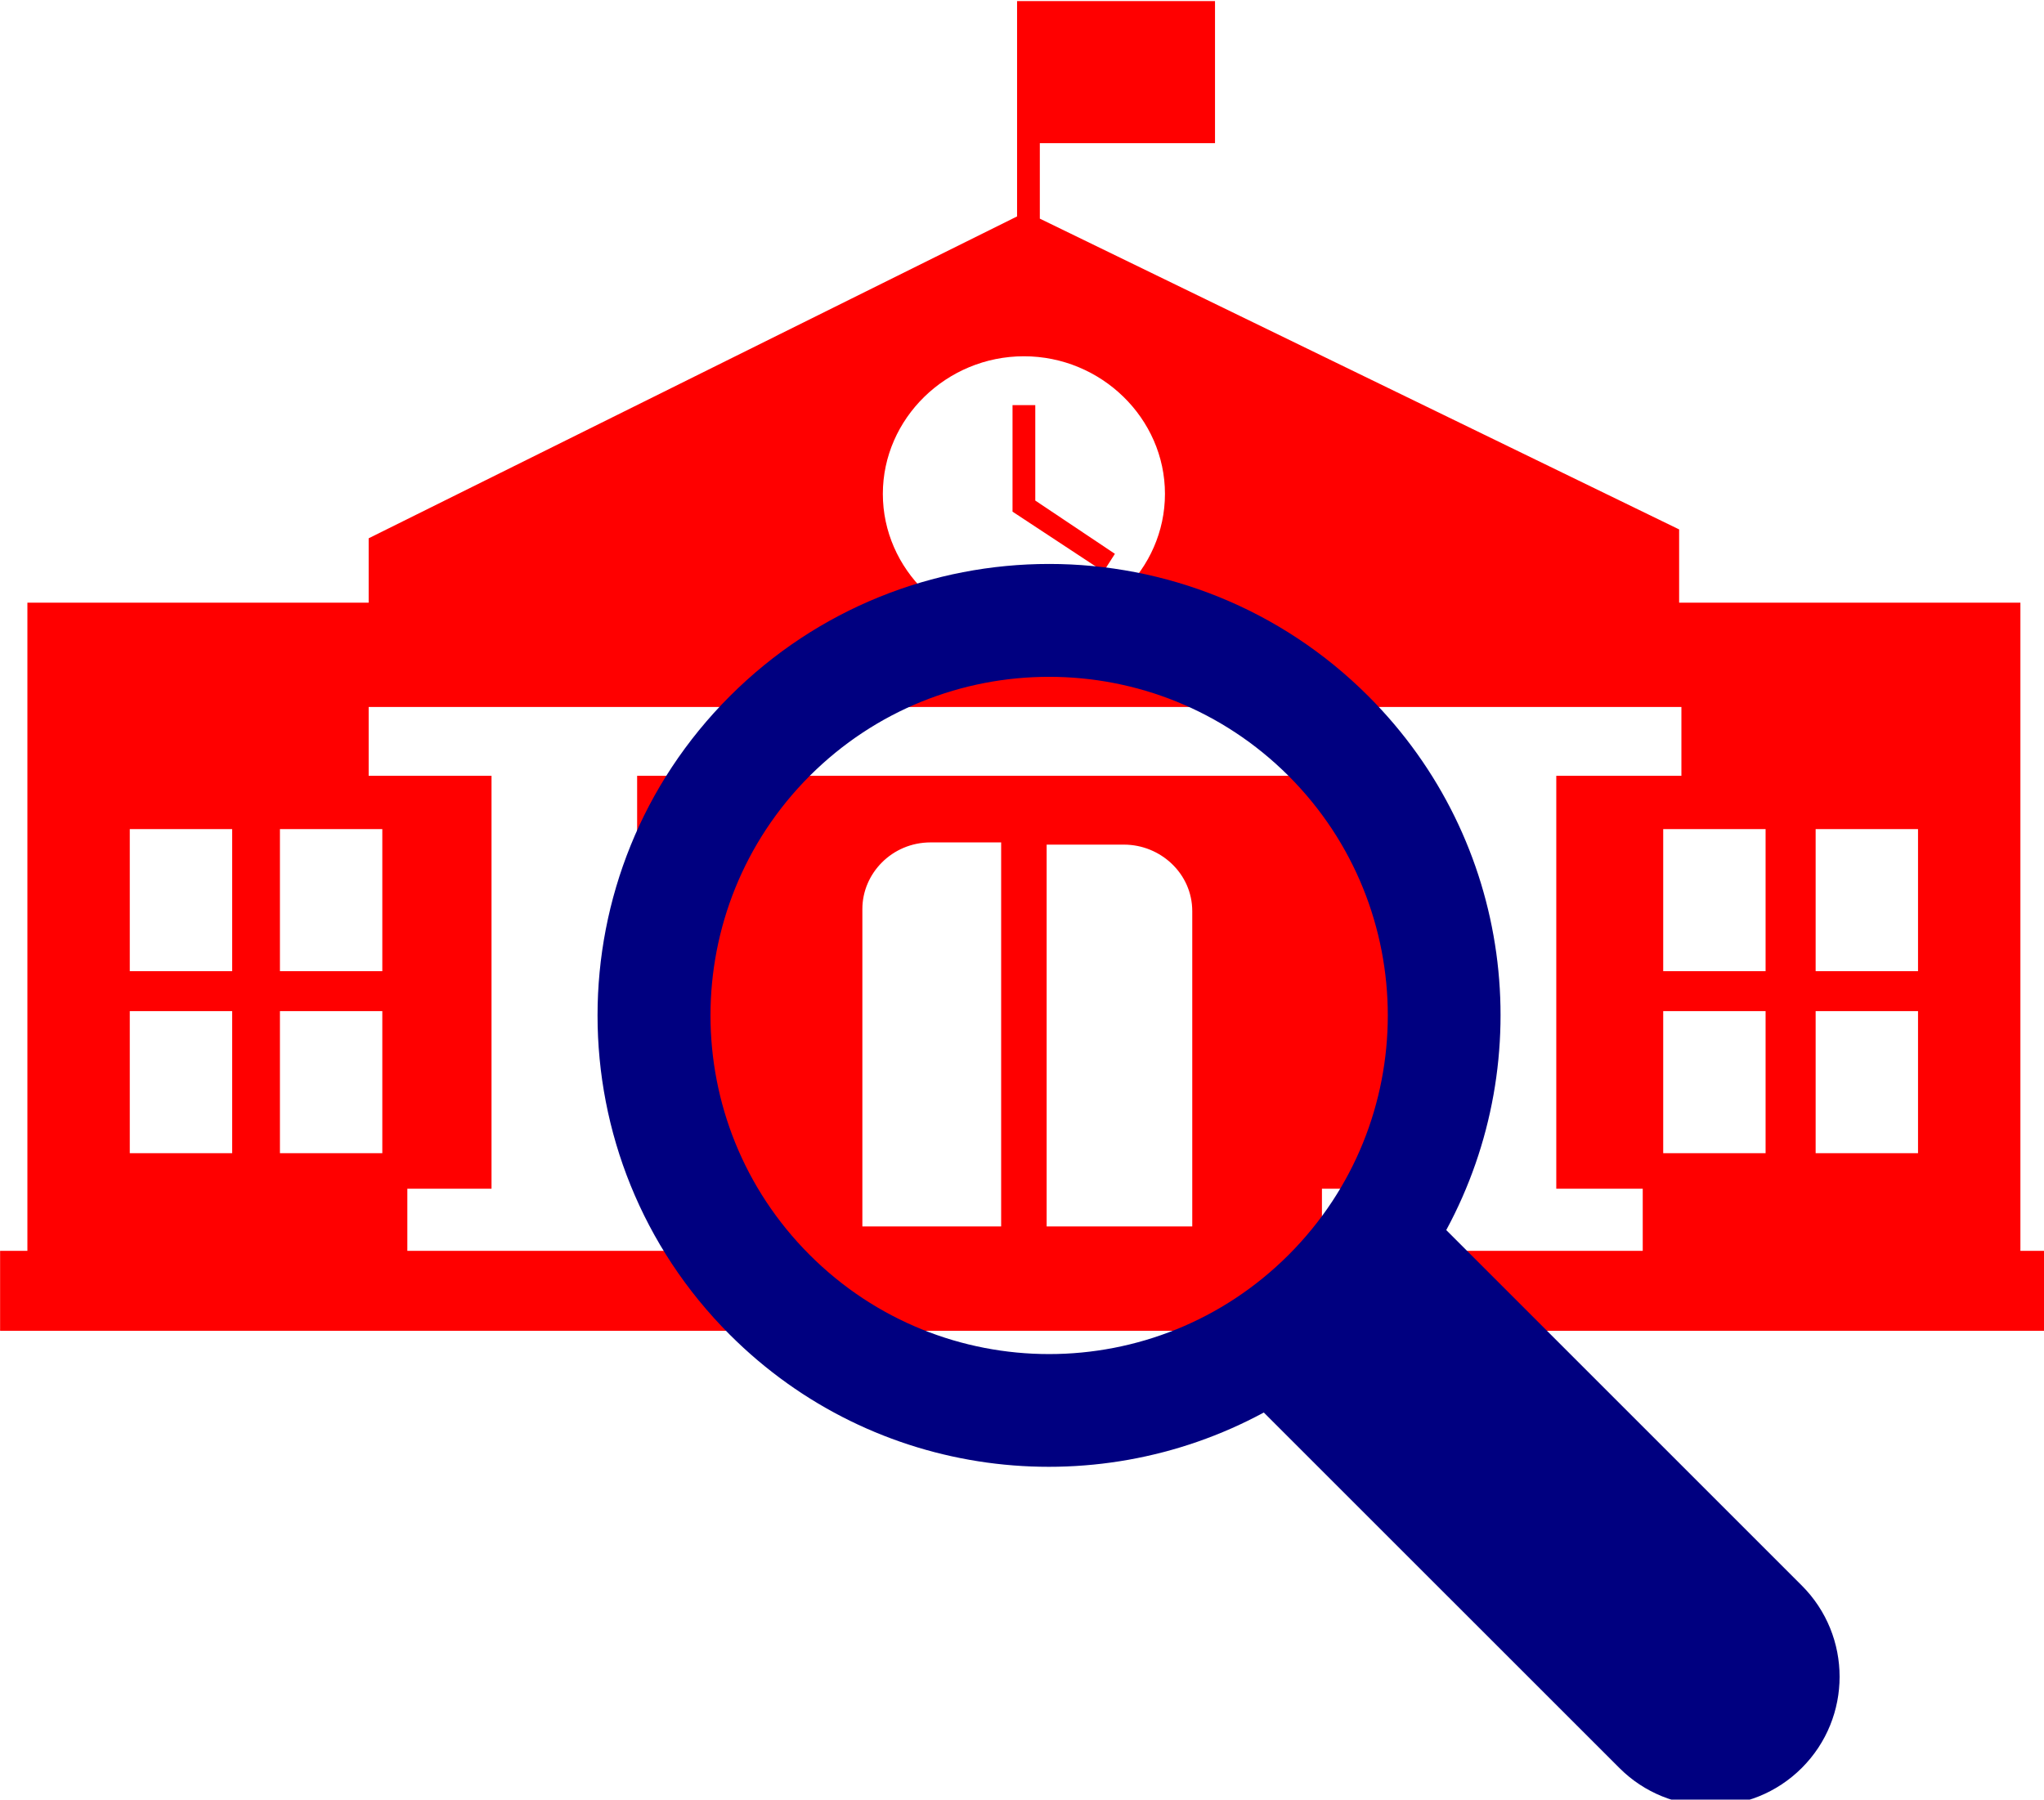 <?xml version="1.0" encoding="UTF-8" standalone="no"?>
<!-- Created with Inkscape (http://www.inkscape.org/) -->

<svg
   xmlns:dc="http://purl.org/dc/elements/1.1/"
   xmlns:cc="http://creativecommons.org/ns#"
   xmlns:rdf="http://www.w3.org/1999/02/22-rdf-syntax-ns#"
   xmlns:svg="http://www.w3.org/2000/svg"
   xmlns="http://www.w3.org/2000/svg"
   xmlns:sodipodi="http://sodipodi.sourceforge.net/DTD/sodipodi-0.dtd"
   xmlns:inkscape="http://www.inkscape.org/namespaces/inkscape"
   width="25.665mm"
   height="22.601mm"
   viewBox="0 0 25.665 22.601"
   version="1.1"
   id="svg3624"
   inkscape:version="0.92.4 (5da689c313, 2019-01-14)"
   sodipodi:docname="find-school.svg">
  <defs
     id="defs3618" />
  <sodipodi:namedview
     id="base"
     pagecolor="#ffffff"
     bordercolor="#666666"
     borderopacity="1.0"
     inkscape:pageopacity="0.0"
     inkscape:pageshadow="2"
     inkscape:zoom="3.959798"
     inkscape:cx="60.45153"
     inkscape:cy="37.006428"
     inkscape:document-units="mm"
     inkscape:current-layer="layer1"
     showgrid="false"
     inkscape:window-width="1600"
     inkscape:window-height="838"
     inkscape:window-x="-8"
     inkscape:window-y="-8"
     inkscape:window-maximized="1" />
  <g
     inkscape:label="Layer 1"
     inkscape:groupmode="layer"
     id="layer1"
     transform="translate(-88.465,-129.916)">
    <g
       id="g4204">
      <g
         style="fill:#ff0000"
         inkscape:label="Layer 1"
         id="layer1-0"
         transform="translate(-10.176,56.694)">
        <g
           style="fill:#ff0000"
           id="g838"
           transform="matrix(0.265,0,0,0.265,97.795,65.29)">
          <g
             id="g819"
             transform="matrix(1.078,0,0,1.052,-2.193,9.891)"
             style="fill:#ff0000;fill-opacity:1">
            <polygon
               id="polygon815"
               points="49.5,37.3 49.5,42.1 53.5,44.8 54,44 50.5,41.6 50.5,37.3 "
               style="fill:#ff0000;fill-opacity:1" />
            <path
               id="path817"
               d="M 93.8,75.4 V 46.2 h -15 v -3.3 l -28.1,-14 v -3.4 h 7.7 v -6.4 h -7.7 v 0 h -1 v 9.7 L 21.2,43.3 v 2.9 H 6.2 V 75.4 H 5 V 79 H 95 V 75.4 Z M 50,35.1 c 3.4,0 6.2,2.8 6.2,6.2 0,3.4 -2.8,6.2 -6.2,6.2 -3.4,0 -6.2,-2.8 -6.2,-6.2 0,-3.4 2.8,-6.2 6.2,-6.2 z M 15.2,71 h -4.5 v -6.4 h 4.5 z m 0,-8.2 h -4.5 v -6.4 h 4.5 z m 6.6,8.2 h -4.5 v -6.4 h 4.5 z m 0,-8.2 h -4.5 v -6.4 h 4.5 z M 49,74.3 H 42.9 V 60 c 0,-1.6 1.3,-3 3,-3 H 49 Z m 8.4,0 H 51 V 57.1 h 3.4 c 1.6,0 3,1.3 3,3 z m 19.8,1.1 H 63.1 V 72.6 H 67 V 54 H 33 v 18.6 h 4 v 2.8 H 22.9 v -2.8 h 3.7 V 54 h -5.4 v -3.1 h 5.4 6.4 34 6.4 5.5 V 54 h -5.5 v 18.6 h 3.8 z M 82.6,71 h -4.5 v -6.4 h 4.5 z m 0,-8.2 h -4.5 v -6.4 h 4.5 z m 6.7,8.2 h -4.5 v -6.4 h 4.5 z m 0,-8.2 h -4.5 v -6.4 h 4.5 z"
               inkscape:connector-curvature="0"
               style="fill:#ff0000;fill-opacity:1" />
          </g>
        </g>
      </g>
      <g
         style="fill:#000080"
         inkscape:label="Layer 1"
         id="layer1-8"
         transform="matrix(1.177,0,0,1.177,-90.776,-117.882)">
        <g
           style="fill:#000080"
           id="g835"
           transform="matrix(0.265,0,0,0.265,158.661,216.551)">
          <g
             style="fill:#000080"
             id="g817">
            <path
               style="fill:#000080"
               id="path815"
               d="M 48.479,41.134 34.166,26.821 c 3.729,-6.889 2.689,-15.674 -3.134,-21.496 -7.099,-7.1 -18.606,-7.1 -25.708,0 -7.099,7.1 -7.099,18.61 0,25.708 5.823,5.824 14.608,6.863 21.497,3.134 l 14.313,14.311 c 2.026,2.029 5.315,2.029 7.345,0 2.029,-2.028 2.029,-5.316 0,-7.344 z M 8.538,27.819 c -5.322,-5.322 -5.322,-13.955 0,-19.283 5.324,-5.322 13.955,-5.322 19.282,0 5.324,5.327 5.324,13.96 0,19.283 -5.327,5.327 -13.958,5.327 -19.282,0 z"
               inkscape:connector-curvature="0" />
          </g>
        </g>
      </g>
    </g>
  </g>
</svg>
